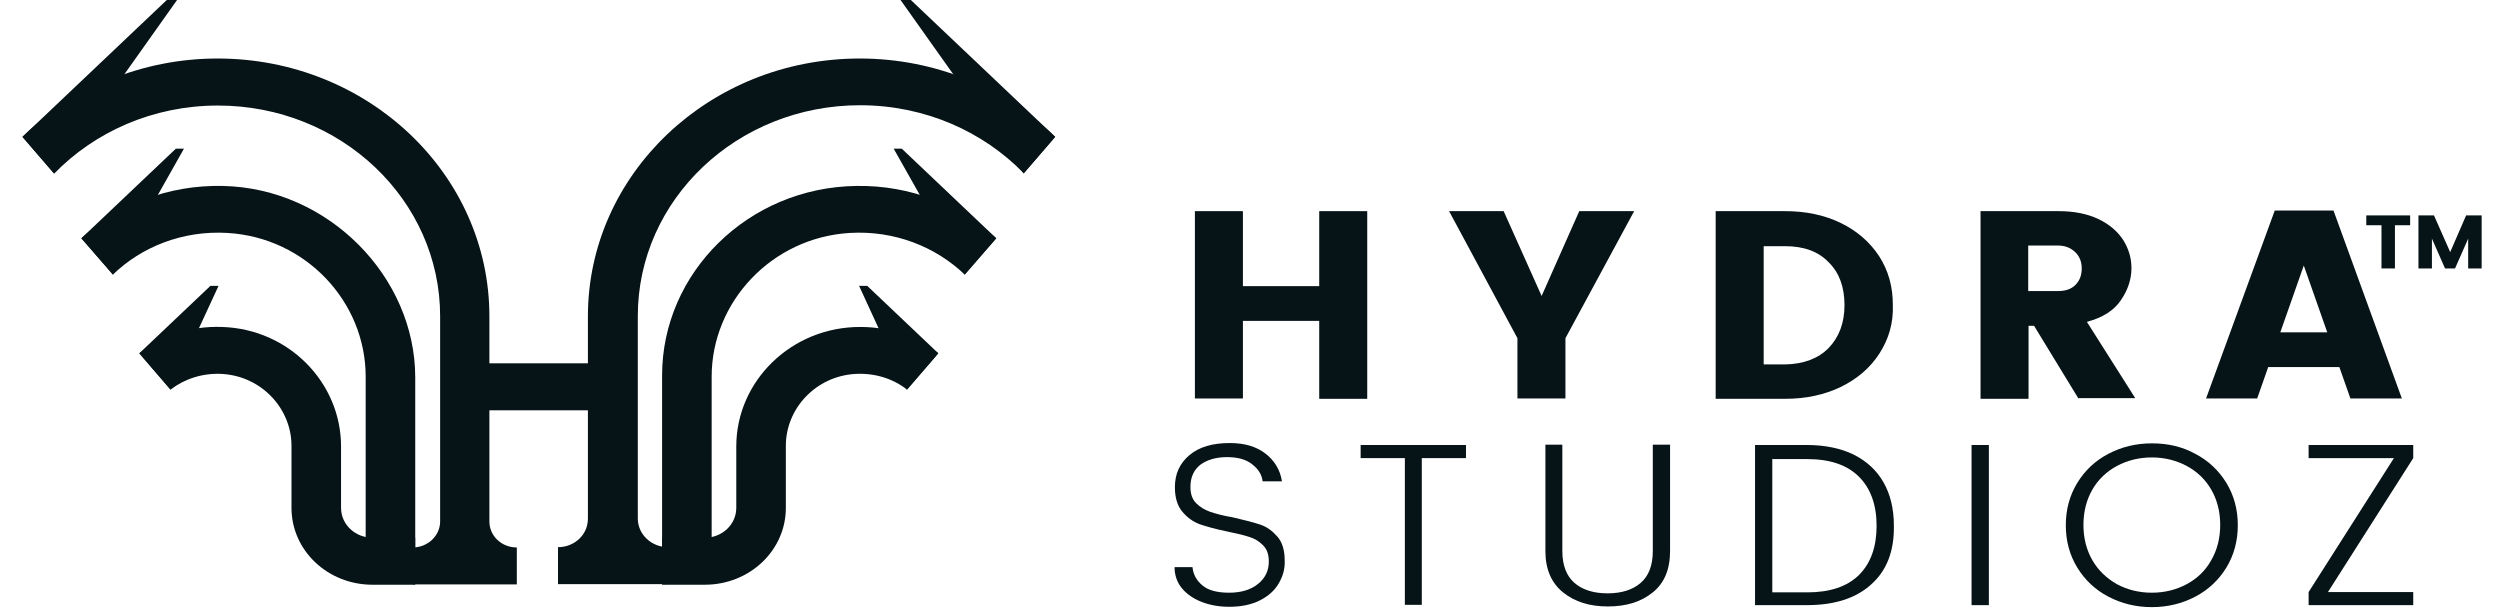 <svg width="74" height="18" viewBox="0 0 74 18" fill="none" xmlns="http://www.w3.org/2000/svg">
<g clip-path="url(#clip0_520_166)">
<path d="M37.854 17.263C37.731 17.476 37.547 17.641 37.302 17.767C37.056 17.893 36.75 17.961 36.392 17.961C36.085 17.961 35.809 17.912 35.564 17.815C35.319 17.718 35.124 17.583 34.981 17.408C34.838 17.234 34.767 17.02 34.767 16.788H35.298C35.319 17.011 35.421 17.185 35.595 17.331C35.768 17.476 36.034 17.544 36.382 17.544C36.739 17.544 37.026 17.457 37.24 17.282C37.455 17.108 37.557 16.885 37.557 16.623C37.557 16.419 37.506 16.264 37.394 16.148C37.281 16.032 37.148 15.944 36.985 15.896C36.821 15.838 36.596 15.789 36.32 15.731C35.983 15.663 35.717 15.586 35.513 15.518C35.308 15.44 35.135 15.314 34.992 15.14C34.848 14.965 34.777 14.723 34.777 14.422C34.777 14.025 34.92 13.715 35.206 13.473C35.492 13.23 35.891 13.114 36.402 13.114C36.842 13.114 37.189 13.22 37.455 13.424C37.721 13.627 37.895 13.909 37.946 14.248H37.373C37.353 14.054 37.251 13.889 37.066 13.744C36.883 13.598 36.637 13.531 36.32 13.531C35.993 13.531 35.738 13.608 35.533 13.754C35.339 13.909 35.237 14.122 35.237 14.413C35.237 14.616 35.288 14.771 35.4 14.888C35.513 15.004 35.656 15.091 35.819 15.149C35.993 15.208 36.208 15.266 36.494 15.314C36.831 15.392 37.097 15.46 37.302 15.528C37.506 15.595 37.67 15.722 37.813 15.886C37.956 16.051 38.027 16.293 38.027 16.584C38.038 16.836 37.976 17.049 37.854 17.263Z" fill="#061317"/>
<path d="M40.47 6.25V11.805H39.049V9.498H36.79V11.795H35.369V6.25H36.79V8.47H39.049V6.25H40.47Z" fill="#061317"/>
<path d="M48.371 6.25L46.337 10.011V11.795H44.916V10.011L42.893 6.25H44.508L45.632 8.761L46.746 6.25H48.371Z" fill="#061317"/>
<path d="M55.629 10.467C55.353 10.893 54.975 11.213 54.484 11.456C53.994 11.688 53.452 11.805 52.839 11.805H50.784V6.25H52.839C53.452 6.25 54.004 6.366 54.484 6.599C54.965 6.832 55.343 7.161 55.619 7.578C55.895 8.005 56.028 8.48 56.028 9.023C56.048 9.565 55.905 10.04 55.629 10.467ZM54.127 10.302C54.433 9.982 54.597 9.565 54.597 9.032C54.597 8.499 54.444 8.072 54.127 7.762C53.82 7.442 53.391 7.287 52.839 7.287H52.205V10.787H52.839C53.391 10.777 53.82 10.612 54.127 10.302Z" fill="#061317"/>
<path d="M61.527 11.805L60.208 9.643H60.045V11.805H58.624V6.25H60.934C61.394 6.25 61.783 6.328 62.11 6.483C62.437 6.638 62.682 6.851 62.846 7.103C63.009 7.365 63.091 7.636 63.091 7.937C63.091 8.257 62.989 8.577 62.784 8.877C62.58 9.187 62.243 9.401 61.772 9.527L63.203 11.785H61.527V11.805ZM60.045 8.615H60.924C61.139 8.615 61.312 8.557 61.435 8.431C61.558 8.305 61.619 8.15 61.619 7.946C61.619 7.753 61.558 7.588 61.425 7.462C61.292 7.336 61.128 7.268 60.914 7.268H60.035V8.615H60.045Z" fill="#061317"/>
<path d="M69.245 10.865H67.139L66.812 11.795H65.299L67.333 6.231H69.071L71.095 11.795H69.572L69.245 10.865ZM68.887 9.837L68.192 7.86L67.497 9.837H68.887Z" fill="#061317"/>
<path d="M71.34 6.376V6.667H70.89V7.946H70.492V6.667H70.042V6.376H71.34Z" fill="#061317"/>
<path d="M73.457 6.376V7.946H73.058V7.064L72.669 7.946H72.373L71.985 7.064V7.946H71.586V6.376H72.046L72.526 7.462L72.997 6.376H73.457Z" fill="#061317"/>
<path d="M43.393 13.172V13.56H42.085V17.903H41.584V13.56H40.275V13.172H43.393Z" fill="#061317"/>
<path d="M46.245 13.172V16.313C46.245 16.73 46.368 17.049 46.603 17.253C46.838 17.457 47.165 17.563 47.584 17.563C48.003 17.563 48.33 17.457 48.565 17.253C48.8 17.049 48.923 16.739 48.923 16.313V13.162H49.434V16.313C49.434 16.856 49.261 17.263 48.923 17.534C48.576 17.815 48.136 17.951 47.594 17.951C47.053 17.951 46.613 17.815 46.266 17.534C45.918 17.253 45.744 16.846 45.744 16.313V13.162H46.245V13.172Z" fill="#061317"/>
<path d="M55.384 17.302C54.934 17.709 54.3 17.912 53.483 17.912H51.949V13.172H53.483C54.014 13.172 54.484 13.269 54.862 13.453C55.251 13.647 55.547 13.918 55.752 14.277C55.956 14.636 56.059 15.062 56.059 15.566C56.069 16.322 55.844 16.894 55.384 17.302ZM55.026 17.02C55.374 16.671 55.547 16.187 55.547 15.566C55.547 14.946 55.374 14.461 55.026 14.112C54.678 13.763 54.167 13.589 53.493 13.589H52.46V17.534H53.493C54.157 17.534 54.668 17.369 55.026 17.02Z" fill="#061317"/>
<path d="M58.87 13.172V17.912H58.358V13.172H58.87Z" fill="#061317"/>
<path d="M64.982 13.434C65.37 13.637 65.677 13.928 65.902 14.296C66.126 14.665 66.239 15.082 66.239 15.547C66.239 16.012 66.126 16.429 65.902 16.798C65.677 17.166 65.37 17.457 64.982 17.66C64.593 17.864 64.164 17.971 63.694 17.971C63.224 17.971 62.794 17.864 62.406 17.66C62.017 17.457 61.711 17.166 61.486 16.798C61.261 16.429 61.148 16.012 61.148 15.547C61.148 15.082 61.261 14.665 61.486 14.296C61.711 13.928 62.017 13.637 62.406 13.434C62.794 13.23 63.224 13.123 63.694 13.123C64.164 13.123 64.593 13.22 64.982 13.434ZM62.661 13.792C62.355 13.957 62.109 14.19 61.935 14.49C61.762 14.791 61.67 15.14 61.67 15.537C61.67 15.935 61.762 16.284 61.935 16.584C62.109 16.885 62.355 17.117 62.661 17.292C62.968 17.457 63.316 17.544 63.694 17.544C64.072 17.544 64.419 17.457 64.726 17.292C65.033 17.127 65.278 16.895 65.452 16.584C65.626 16.284 65.718 15.935 65.718 15.537C65.718 15.14 65.626 14.791 65.452 14.49C65.278 14.19 65.033 13.957 64.726 13.792C64.419 13.628 64.072 13.54 63.694 13.54C63.316 13.54 62.968 13.628 62.661 13.792Z" fill="#061317"/>
<path d="M68.907 17.525H71.432V17.912H68.335V17.525L70.86 13.56H68.335V13.172H71.432V13.56L68.907 17.525Z" fill="#061317"/>
<path d="M15.298 16.205V17.299H12.217V16.205C12.438 16.205 12.641 16.118 12.789 15.978C12.936 15.838 13.028 15.645 13.028 15.435V9.363C13.028 5.915 10.085 3.124 6.45 3.124C4.531 3.124 2.806 3.902 1.606 5.136L0.665 4.051C2.123 2.625 4.18 1.732 6.441 1.732C10.879 1.732 14.486 5.145 14.486 9.363V15.435C14.486 15.864 14.846 16.205 15.298 16.205Z" fill="#061317"/>
<path d="M30.301 5.136L31.233 4.051L26.961 0H26.656L30.301 5.136Z" fill="#061317"/>
<path d="M1.597 5.136L0.665 4.051L4.937 0H5.241L1.597 5.136Z" fill="#061317"/>
<path d="M12.291 11.725V17.037H10.824V11.148C10.824 8.943 9.062 7.035 6.736 6.895C5.408 6.816 4.19 7.306 3.341 8.129L3.332 8.111L2.538 7.201L2.409 7.053C3.489 6.064 4.965 5.469 6.589 5.504C9.726 5.565 12.291 8.199 12.291 11.174V11.725Z" fill="#061317"/>
<path d="M29.488 7.053L29.359 7.201L28.566 8.111L28.557 8.129C27.698 7.306 26.481 6.816 25.152 6.895C22.836 7.035 21.065 8.943 21.065 11.148V17.071H19.598V11.725V11.113C19.598 8.076 22.144 5.548 25.346 5.504C26.96 5.478 28.418 6.073 29.488 7.053Z" fill="#061317"/>
<path d="M28.557 8.129L29.489 7.053L26.693 4.401H26.453L28.557 8.129Z" fill="#061317"/>
<path d="M3.341 8.129L2.409 7.053L5.205 4.401H5.445L3.341 8.129Z" fill="#061317"/>
<path d="M27.772 10.457L27.643 10.614L27.634 10.623L26.85 11.533C26.434 11.209 25.899 11.034 25.309 11.069C24.146 11.139 23.261 12.093 23.261 13.195V15.033C23.261 16.293 22.19 17.308 20.862 17.308H19.598V15.917H20.862C21.378 15.917 21.794 15.523 21.794 15.033V13.213C21.794 11.279 23.427 9.669 25.475 9.678C26.342 9.678 27.145 9.967 27.772 10.457Z" fill="#061317"/>
<path d="M12.29 15.916V17.308H11.026C9.698 17.308 8.628 16.293 8.628 15.033V13.195C8.628 12.093 7.742 11.139 6.579 11.069C5.998 11.034 5.454 11.218 5.048 11.533L4.263 10.623L4.254 10.614L4.125 10.456C4.789 9.94 5.638 9.643 6.57 9.678C8.554 9.739 10.095 11.331 10.095 13.213V15.033C10.095 15.523 10.51 15.916 11.026 15.916H12.29Z" fill="#061317"/>
<path d="M26.84 11.533L27.772 10.456L25.669 8.461H25.429L26.84 11.533Z" fill="#061317"/>
<path d="M5.048 11.533L4.125 10.456L6.229 8.461H6.469L5.048 11.533Z" fill="#061317"/>
<path d="M17.605 10.754H14.293V12.145H17.605V10.754Z" fill="#061317"/>
<path d="M31.233 4.051L30.301 5.127C29.102 3.894 27.376 3.115 25.457 3.115C21.822 3.115 18.879 5.906 18.879 9.354V15.348C18.879 15.82 19.285 16.196 19.774 16.196V17.29H16.517V16.196C16.766 16.196 16.987 16.1 17.144 15.951C17.31 15.794 17.402 15.584 17.402 15.348V9.363C17.402 5.154 21.001 1.732 25.448 1.732C27.718 1.732 29.775 2.625 31.233 4.051Z" fill="#061317"/>
</g>
<defs>
<clipPath id="clip0_520_166">
<rect width="73" height="18" fill="white" transform="translate(0.456)"/>
</clipPath>
</defs>
</svg>
